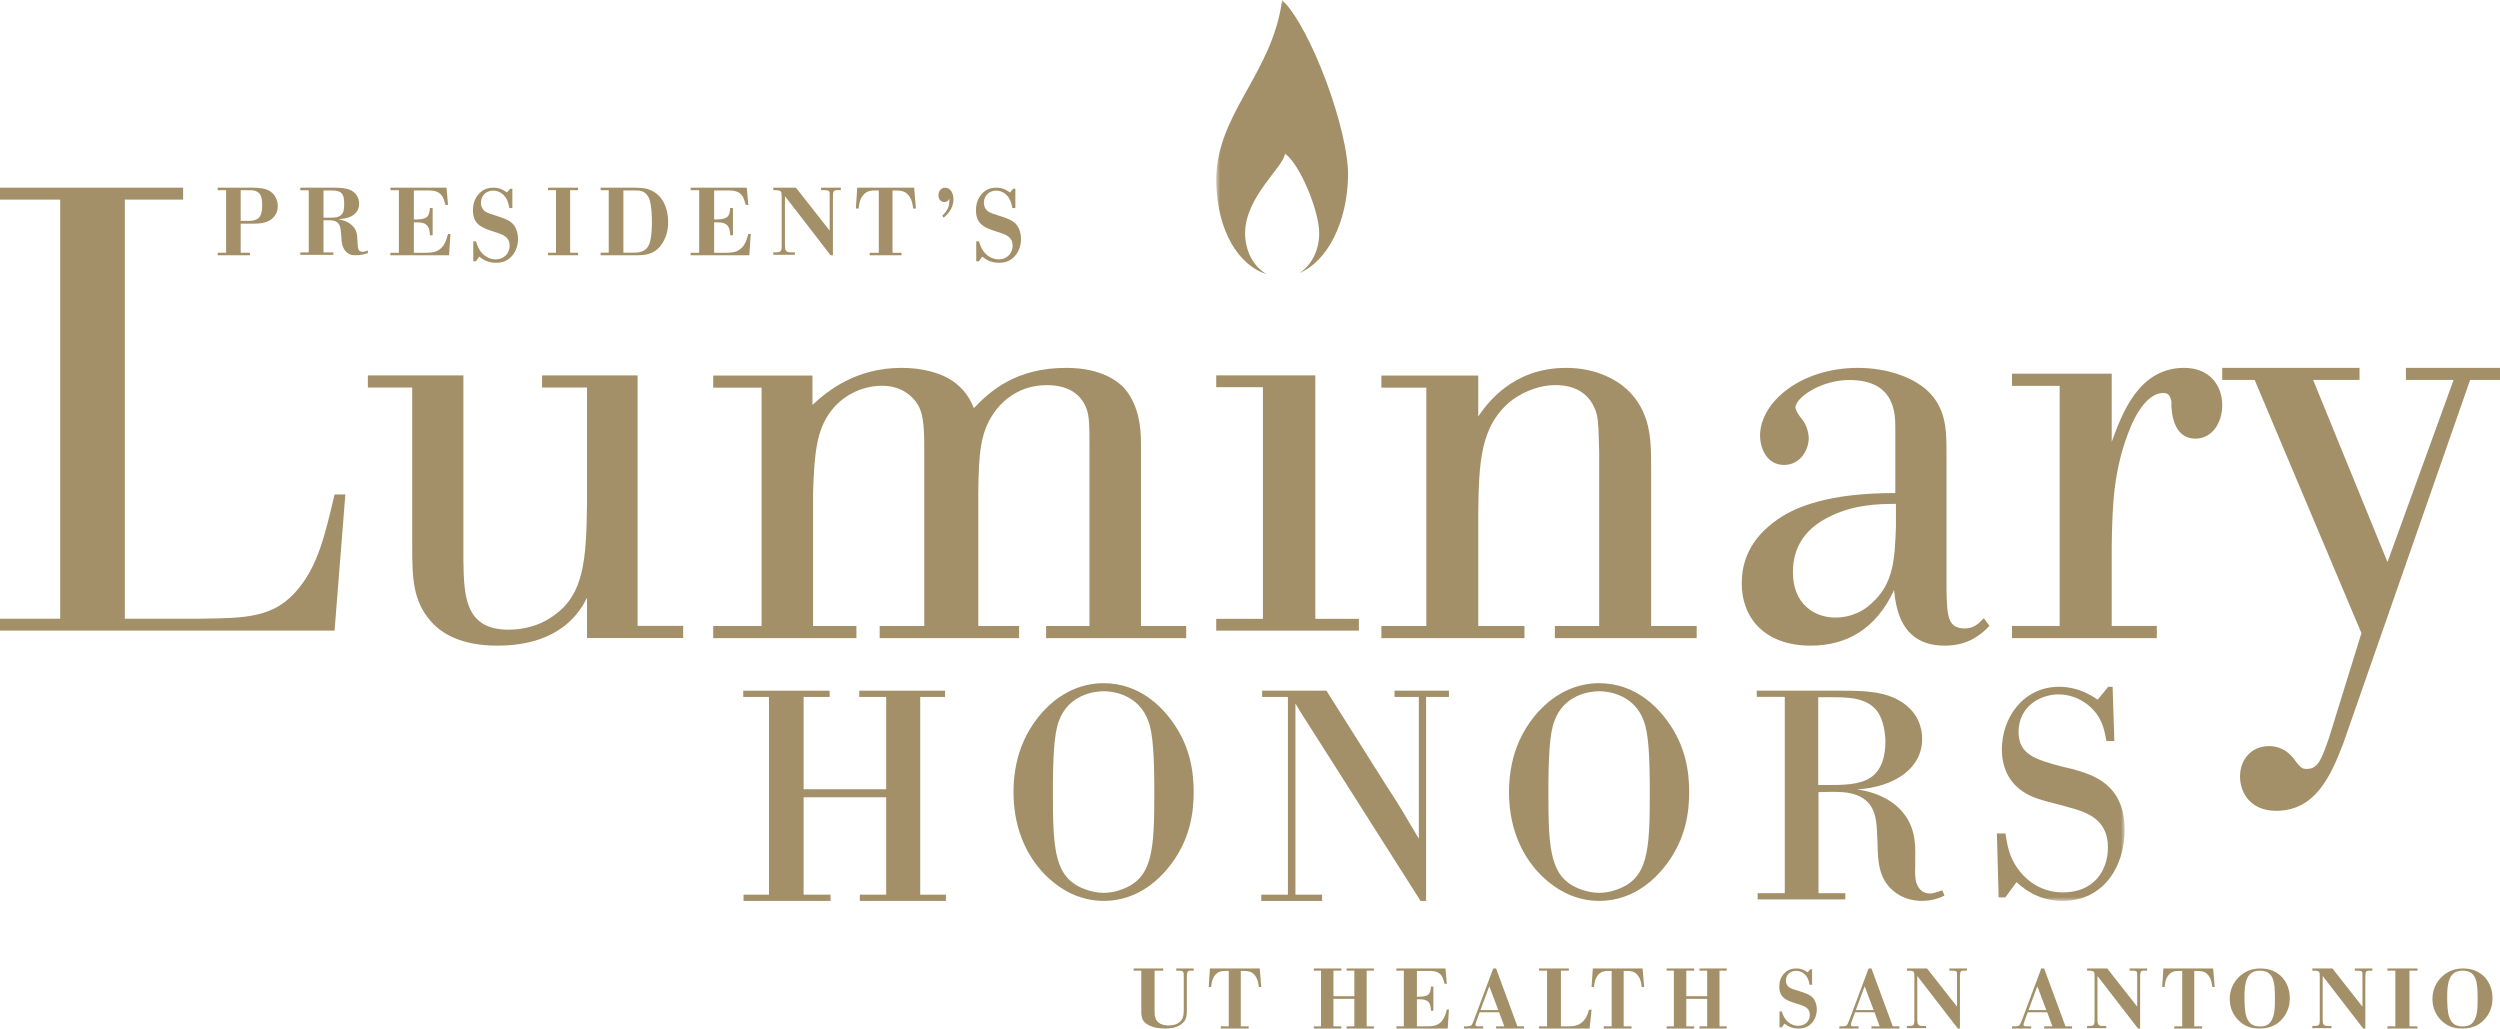 

<svg width="333px" height="137px" viewBox="0 0 333 137" version="1.1" xmlns="http://www.w3.org/2000/svg" xmlns:xlink="http://www.w3.org/1999/xlink">
    <defs>
        <polygon id="path-u7puqmx3wr-1" points="0 0 121 0 121 120 0 120"></polygon>
    </defs>
    <g id="Symbols" stroke="none" stroke-width="1" fill="none" fill-rule="evenodd">
        <g id="Luminary_Logo">
            <path d="M46,65.865 L44.565,84 L0,84 L0,82.412 L8.018,82.412 L8.018,26.588 L0,26.588 L0,25 L24.393,25 L24.393,26.588 L16.627,26.588 L16.627,82.412 L26.503,82.412 C32.833,82.328 36.547,82.328 39.754,78.401 C42.371,75.226 43.3,71.213 44.565,65.865 L46,65.865" id="Fill-1" fill="#A39068"></path>
            <path d="M72.204,50 L84.928,50 L84.928,83.362 L91,83.362 L91,84.979 L78.193,84.979 L78.193,79.618 C77.361,81.235 74.865,86 66.215,86 C61.309,86 58.731,84.299 57.401,82.767 C54.988,80.043 54.905,76.979 54.905,72.723 L54.905,51.617 L49,51.617 L49,50 L61.725,50 L61.725,74.767 C61.809,79.278 61.891,83.872 67.712,83.872 C69.377,83.872 71.705,83.532 73.867,81.915 C77.777,79.107 78.109,74.596 78.193,66.851 L78.193,51.617 L72.204,51.617 L72.204,50" id="Fill-2" fill="#A39068"></path>
            <path d="M95,51.638 L95,50.021 L108.219,50.021 L108.219,53.935 C110.311,51.978 114.076,49 120.1,49 C122.694,49 125.454,49.595 127.295,51.041 C128.884,52.318 129.387,53.595 129.721,54.362 C131.981,51.978 135.411,49 142.021,49 C146.79,49 149.132,50.872 150.053,52.063 C151.641,54.191 151.977,56.744 151.977,59.042 L151.977,83.383 L158,83.383 L158,85 L139.343,85 L139.343,83.383 L145.116,83.383 L145.116,59.723 C145.116,56.744 145.116,55.467 144.697,54.362 C143.861,52.233 141.936,51.298 139.427,51.298 C135.913,51.298 133.738,53.255 132.733,54.531 C130.475,57.425 130.39,60.489 130.308,65.595 L130.308,83.383 L135.746,83.383 L135.746,85 L117.172,85 L117.172,83.383 L123.112,83.383 L123.112,60.404 C123.112,57.511 123.112,55.383 122.275,53.935 C121.69,52.914 120.184,51.382 117.506,51.382 C114.661,51.382 112.151,52.83 110.729,54.702 C108.721,57.255 108.47,60.574 108.303,65.595 L108.303,83.383 L114.076,83.383 L114.076,85 L95,85 L95,83.383 L101.442,83.383 L101.442,51.638 L95,51.638" id="Fill-3" fill="#A39068"></path>
            <polyline id="Fill-4" fill="#A39068" points="162 50 175.2 50 175.2 82.428 181 82.428 181 84 162 84 162 82.428 168.221 82.428 168.221 51.572 162 51.572 162 50"></polyline>
            <path d="M203.06,85 L184,85 L184,83.383 L189.988,83.383 L189.988,51.638 L184,51.638 L184,50.021 L196.904,50.021 L196.904,55.467 C198.084,53.765 201.458,49 208.626,49 C212.59,49 215.71,50.616 217.397,52.573 C220.012,55.553 219.927,59.212 219.927,62.276 L219.927,83.383 L226,83.383 L226,85 L207.108,85 L207.108,83.383 L213.011,83.383 L213.011,60.318 C212.927,57.34 212.927,56.234 212.674,55.127 C211.578,51.297 208.035,51.297 207.108,51.297 C205.337,51.297 203.228,51.978 201.458,53.255 C197.156,56.574 196.987,61.595 196.904,68.319 L196.904,83.383 L203.06,83.383 L203.06,85" id="Fill-5" fill="#A39068"></path>
            <path d="M252.54,67.117 C250.184,67.117 247.153,67.202 244.038,68.649 C239.745,70.605 238.818,73.667 238.818,76.218 C238.818,80.471 241.681,82.258 244.46,82.258 C246.816,82.258 248.499,81.152 249.257,80.386 C252.288,77.749 252.372,74.347 252.54,70.18 L252.54,67.117 Z M259.275,78.685 C259.36,82.088 259.443,83.704 261.717,83.704 C262.98,83.704 263.568,83.023 264.242,82.342 L265,83.364 C263.316,85.149 261.464,86 259.023,86 C253.13,86 252.54,80.897 252.288,78.6 C249.931,83.704 246.058,86 241.176,86 C234.946,86 232,82.173 232,77.749 C232,75.538 232.59,72.391 236.125,69.669 C238.987,67.372 243.87,65.671 252.456,65.671 L252.456,57.081 C252.456,55.123 252.456,50.616 246.311,50.616 C242.523,50.616 239.155,52.997 239.155,54.273 C239.155,54.613 239.576,55.294 239.998,55.804 C240.671,56.57 240.923,57.761 240.923,58.356 C240.923,59.887 239.828,61.929 237.64,61.929 C235.283,61.929 234.441,59.632 234.441,58.016 C234.441,53.592 239.828,49 247.489,49 C251.362,49 255.235,50.276 257.255,52.572 C259.36,54.954 259.275,57.846 259.275,60.908 L259.275,78.685 L259.275,78.685 Z" id="Fill-6" fill="#A39068"></path>
            <path d="M268,49.771 L281.281,49.771 L281.281,58.856 C282.634,55.171 284.833,49 290.924,49 C294.307,49 296,51.314 296,53.971 C296,56.543 294.478,58.428 292.447,58.428 C290.248,58.428 289.401,56.543 289.232,54.229 L289.232,53.457 C289.063,52.771 288.894,52.342 288.132,52.342 C287.541,52.342 285.679,52.6 283.903,56.628 C281.451,62.372 281.365,67.515 281.281,72.829 L281.281,83.371 L287.287,83.371 L287.287,85 L268,85 L268,83.371 L274.346,83.371 L274.346,51.4 L268,51.4 L268,49.771" id="Fill-7" fill="#A39068"></path>
            <path d="M333,50.606 L329.021,50.606 L312.088,99.125 C310.478,103.266 308.447,108 303.198,108 C299.641,108 298.371,105.465 298.371,103.436 C298.371,101.239 299.811,99.379 302.265,99.379 C303.536,99.379 304.637,99.97 305.399,100.9 C306.415,102.253 306.584,102.421 307.261,102.421 C308.785,102.421 309.208,101.153 310.224,98.279 L314.543,84.332 L300.318,50.606 L296,50.606 L296,49 L314.289,49 L314.289,50.606 L308.108,50.606 L318.014,74.866 L326.82,50.606 L320.469,50.606 L320.469,49 L333,49 L333,50.606" id="Fill-8" fill="#A39068"></path>
            <path d="M32.06,25.331 L32.06,29.423 L33.269,29.423 C33.493,29.423 34.03,29.36 34.398,29.091 C34.595,28.952 34.925,28.492 34.925,27.397 C34.925,26.695 34.858,26.185 34.61,25.854 C34.229,25.356 33.649,25.331 33.23,25.331 L32.06,25.331 Z M32.06,29.793 L32.06,33.668 L33.297,33.668 L33.297,34 L29,34 L29,33.668 L30.115,33.668 L30.115,25.331 L29,25.331 L29,25 L33.794,25 C34.518,25.025 35.372,25.038 36.08,25.548 C36.685,25.994 37,26.72 37,27.448 C37,27.766 36.962,28.633 36.093,29.245 C35.41,29.73 34.544,29.793 33.846,29.793 L32.06,29.793 L32.06,29.793 Z" id="Fill-9" fill="#A39068"></path>
            <path d="M43.089,25.367 L43.089,28.993 L44.216,28.993 C44.6,28.98 45.251,28.967 45.607,28.435 C45.714,28.295 45.846,28.017 45.846,27.116 C45.846,25.76 45.475,25.392 44.204,25.367 L43.089,25.367 Z M40,25 L44.64,25 C45.369,25.025 46.125,25.038 46.734,25.342 C47.463,25.709 47.835,26.369 47.835,27.154 C47.835,28.017 47.277,28.828 46.006,29.081 C45.699,29.145 45.381,29.171 45.077,29.195 C45.395,29.272 45.727,29.348 46.019,29.462 C46.298,29.576 46.548,29.728 46.774,29.918 C47.463,30.501 47.582,31.034 47.623,32.2 C47.649,33.024 47.675,33.543 48.286,33.543 C48.552,33.543 48.83,33.429 49,33.354 L49,33.721 C48.446,33.886 47.994,34 47.371,34 C46.999,34 46.47,33.975 46.006,33.429 C45.555,32.91 45.487,32.2 45.475,31.68 C45.461,31.326 45.436,31.072 45.381,30.641 C45.263,29.551 44.68,29.335 43.791,29.335 L43.089,29.335 L43.089,33.62 L44.402,33.62 L44.402,33.949 L40,33.949 L40,33.62 L41.127,33.62 L41.127,25.342 L40,25.342 L40,25 L40,25 Z" id="Fill-10" fill="#A39068"></path>
            <path d="M55.124,29.614 L55.124,33.669 L56.62,33.669 C57.172,33.656 57.723,33.656 58.21,33.426 C59.206,32.967 59.476,31.897 59.677,31.157 L60,31.157 L59.811,34 L52,34 L52,33.669 L53.131,33.669 L53.131,25.331 L52,25.331 L52,25 L59.476,25 L59.677,27.294 L59.34,27.294 C59.164,26.72 59.086,26.44 58.936,26.185 C58.478,25.433 57.723,25.394 57.16,25.369 L55.124,25.369 L55.124,29.232 L55.475,29.232 C56.984,29.194 57.172,28.811 57.267,27.702 L57.629,27.702 L57.629,31.336 L57.267,31.336 C57.239,30.927 57.212,30.494 56.997,30.175 C56.646,29.653 56.08,29.627 55.488,29.614 L55.124,29.614" id="Fill-11" fill="#A39068"></path>
            <path d="M68.247,27.717 L67.845,27.717 C67.757,27.255 67.669,26.78 67.332,26.277 C66.829,25.57 66.164,25.393 65.686,25.393 C64.658,25.393 64.055,26.155 64.055,27.037 C64.055,27.473 64.256,27.88 64.583,28.138 C64.834,28.343 65.55,28.573 66.252,28.79 C67.017,29.035 67.833,29.32 68.284,29.797 C68.599,30.122 69,30.802 69,31.849 C69,32.609 68.762,33.37 68.311,33.955 C67.657,34.783 66.88,35 66.063,35 C64.958,35 64.368,34.58 63.828,34.185 L63.403,34.797 L63.039,34.797 L63.039,32.147 L63.403,32.147 C63.54,32.581 63.703,33.126 64.131,33.629 C64.619,34.213 65.323,34.552 66.025,34.552 C67.129,34.552 67.884,33.737 67.884,32.731 C67.884,31.576 66.993,31.264 66.238,31.006 L65.686,30.829 C64.28,30.367 63,29.933 63,28.043 C63,27.214 63.2,26.466 63.779,25.829 C64.356,25.19 64.996,25 65.737,25 C66.616,25 67.092,25.339 67.532,25.638 L67.96,25.136 L68.247,25.136 L68.247,27.717" id="Fill-12" fill="#A39068"></path>
            <polyline id="Fill-13" fill="#A39068" points="75.942 25.331 75.942 33.668 77 33.668 77 34 73 34 73 33.668 74.06 33.668 74.06 25.331 73 25.331 73 25 77 25 77 25.331 75.942 25.331"></polyline>
            <path d="M83.037,25.369 L83.037,33.655 L84.475,33.655 C85.529,33.655 86.402,33.337 86.664,31.858 C86.798,31.106 86.836,30.342 86.836,29.576 C86.836,29.079 86.81,28.646 86.798,28.34 C86.692,26.835 86.48,26.44 86.348,26.21 C85.886,25.42 85.253,25.369 84.685,25.369 L83.037,25.369 Z M80,33.655 L81.083,33.655 L81.083,25.331 L80,25.331 L80,25 L84.685,25 C85.557,25.025 86.386,25.051 87.285,25.675 C88.551,26.568 89,28.11 89,29.627 C89,30.239 88.92,31.106 88.42,32.062 C87.416,33.975 85.886,34 84.726,34 L80,34 L80,33.655 L80,33.655 Z" id="Fill-14" fill="#A39068"></path>
            <path d="M95.124,29.614 L95.124,33.669 L96.62,33.669 C97.172,33.656 97.723,33.656 98.21,33.426 C99.206,32.967 99.476,31.897 99.677,31.157 L100,31.157 L99.811,34 L92,34 L92,33.669 L93.131,33.669 L93.131,25.331 L92,25.331 L92,25 L99.476,25 L99.677,27.294 L99.34,27.294 C99.164,26.72 99.086,26.44 98.936,26.185 C98.478,25.433 97.723,25.394 97.16,25.369 L95.124,25.369 L95.124,29.232 L95.475,29.232 C96.984,29.194 97.172,28.811 97.267,27.702 L97.629,27.702 L97.629,31.336 L97.267,31.336 C97.239,30.927 97.212,30.494 96.997,30.175 C96.646,29.653 96.08,29.627 95.488,29.614 L95.124,29.614" id="Fill-15" fill="#A39068"></path>
            <path d="M106.019,25 L110.513,30.721 L110.513,26.026 C110.526,25.456 110.498,25.329 109.775,25.329 L109.364,25.329 L109.364,25 L112,25 L112,25.329 L111.58,25.329 C111,25.303 110.959,25.494 110.946,26.316 L110.946,34 L110.631,34 L104.555,26.126 L104.555,32.798 C104.568,33.367 104.702,33.582 105.201,33.607 L105.873,33.607 L105.873,33.937 L103,33.937 L103,33.607 L103.474,33.607 C104.043,33.582 104.107,33.379 104.12,32.822 L104.12,26.126 C104.107,25.57 104.107,25.367 103.461,25.342 L103,25.329 L103,25 L106.019,25" id="Fill-16" fill="#A39068"></path>
            <path d="M120.083,33.669 L120.083,34 L115.842,34 L115.842,33.669 L117.054,33.669 L117.054,25.369 C116.102,25.345 115.558,25.369 115.039,25.917 C114.507,26.504 114.421,27.243 114.371,27.779 L114,27.779 L114.185,25 L121.764,25 L122,27.779 L121.629,27.779 C121.579,27.307 121.505,26.671 121.071,26.084 C120.554,25.395 119.984,25.357 118.885,25.369 L118.885,33.669 L120.083,33.669" id="Fill-17" fill="#A39068"></path>
            <path d="M125.513,28.734 C126.444,27.816 126.444,27.296 126.466,26.475 C126.361,26.643 126.184,26.91 125.785,26.91 C125.324,26.91 125,26.534 125,26.015 C125,25.472 125.334,25 125.88,25 C126.539,25 127,25.628 127,26.559 C127,27.888 126.026,28.722 125.69,29 L125.513,28.734" id="Fill-18" fill="#A39068"></path>
            <path d="M135.245,27.717 L134.844,27.717 C134.757,27.255 134.669,26.78 134.329,26.277 C133.826,25.57 133.162,25.393 132.686,25.393 C131.656,25.393 131.052,26.155 131.052,27.037 C131.052,27.473 131.255,27.88 131.58,28.138 C131.832,28.343 132.547,28.573 133.25,28.79 C134.017,29.035 134.832,29.32 135.284,29.797 C135.597,30.122 136,30.802 136,31.849 C136,32.609 135.76,33.37 135.309,33.955 C134.656,34.783 133.878,35 133.062,35 C131.958,35 131.367,34.58 130.827,34.185 L130.4,34.797 L130.036,34.797 L130.036,32.147 L130.4,32.147 C130.539,32.581 130.701,33.126 131.128,33.629 C131.618,34.213 132.322,34.552 133.023,34.552 C134.129,34.552 134.882,33.737 134.882,32.731 C134.882,31.576 133.99,31.264 133.238,31.006 L132.686,30.829 C131.279,30.367 130,29.933 130,28.043 C130,27.214 130.199,26.466 130.776,25.829 C131.355,25.19 131.995,25 132.735,25 C133.614,25 134.09,25.339 134.53,25.638 L134.957,25.136 L135.245,25.136 L135.245,27.717" id="Fill-19" fill="#A39068"></path>
            <polyline id="Fill-20" fill="#A39068" points="118.038 106.198 107.041 106.198 107.041 119.168 110.629 119.168 110.629 120 99.04 120 99.04 119.168 102.429 119.168 102.429 92.832 99 92.832 99 92 110.509 92 110.509 92.832 107.041 92.832 107.041 105.128 118.038 105.128 118.038 92.832 114.451 92.832 114.451 92 125.882 92 125.882 92.832 122.571 92.832 122.571 119.168 126 119.168 126 120 114.53 120 114.53 119.168 118.038 119.168 118.038 106.198"></polyline>
            <path d="M147.019,118.927 C147.802,118.927 148.624,118.768 149.369,118.49 C153.518,117.02 153.753,113.365 153.753,105.619 C153.753,100.891 153.597,97.753 152.97,96.085 C151.717,92.549 148.311,92.072 147.019,92.072 C145.688,92.072 142.281,92.549 141.029,96.085 C140.403,97.753 140.245,100.891 140.245,105.619 C140.245,113.365 140.481,117.02 144.631,118.49 C145.414,118.768 146.196,118.927 147.019,118.927 M135.743,100.336 C137.074,95.966 141.108,91 147.019,91 C151.756,91 154.692,94.138 155.985,95.886 C158.529,99.263 159,102.759 159,105.5 C159,108.241 158.529,111.736 155.985,115.113 C154.732,116.782 151.795,120 147.019,120 C145.962,120 144.944,119.84 143.966,119.524 C140.285,118.41 135,113.921 135,105.5 C135,103.752 135.234,102.003 135.743,100.336" id="Fill-21" fill="#A39068"></path>
            <path d="M189.953,92.832 L189.953,120 L189.219,120 L174.906,97.473 C174.097,96.203 173.132,94.736 172.552,93.705 L172.552,119.168 L176.102,119.168 L176.102,120 L168,120 L168,119.168 L171.549,119.168 L171.549,92.832 L168.115,92.832 L168.115,92 L176.681,92 L184.667,104.652 C185.4,105.762 186.133,106.912 186.827,108.063 C187.136,108.578 188.641,111.155 188.988,111.711 L188.988,92.832 L185.747,92.832 L185.747,92 L193,92 L193,92.832 L189.953,92.832" id="Fill-22" fill="#A39068"></path>
            <path d="M213.019,118.927 C213.802,118.927 214.624,118.768 215.369,118.49 C219.519,117.02 219.753,113.365 219.753,105.619 C219.753,100.891 219.597,97.753 218.971,96.085 C217.717,92.549 214.311,92.072 213.019,92.072 C211.688,92.072 208.282,92.549 207.03,96.085 C206.403,97.753 206.245,100.891 206.245,105.619 C206.245,113.365 206.482,117.02 210.631,118.49 C211.415,118.768 212.197,118.927 213.019,118.927 M201.744,100.336 C203.075,95.966 207.108,91 213.019,91 C217.756,91 220.693,94.138 221.985,95.886 C224.529,99.263 225,102.759 225,105.5 C225,108.241 224.529,111.736 221.985,115.113 C220.732,116.782 217.795,120 213.019,120 C211.962,120 210.945,119.84 209.966,119.524 C206.285,118.41 201,113.921 201,105.5 C201,103.752 201.235,102.003 201.744,100.336" id="Fill-23" fill="#A39068"></path>
            <path d="M242.186,92.866 L242.186,104.563 L243.631,104.563 C245.355,104.563 247.764,104.563 249.209,103.539 C250.694,102.514 251.135,100.624 251.135,98.813 C251.135,97.631 250.854,95.86 250.092,94.796 C248.647,92.827 245.999,92.866 243.55,92.866 L242.186,92.866 Z M259,119.291 C257.877,119.882 256.712,120 255.991,120 C254.747,120 253.302,119.645 252.139,118.621 C250.212,116.967 250.132,114.604 250.092,112.438 L250.011,110.705 C249.931,109.131 249.771,106.886 247.402,105.941 C246.24,105.469 244.955,105.429 242.226,105.507 L242.226,118.976 L245.798,118.976 L245.798,119.803 L234.119,119.803 L234.119,118.976 L237.732,118.976 L237.732,92.827 L234,92.827 L234,92 L245.115,92 C248.286,92 251.256,92.04 253.582,93.693 C255.388,94.993 256.031,96.766 256.031,98.419 C256.031,102.397 252.299,104.839 247.363,105.153 C250.292,105.547 251.937,106.767 252.58,107.318 C255.189,109.564 255.147,112.4 255.108,114.25 L255.108,115.353 C255.067,116.376 255.108,116.967 255.228,117.48 C255.429,118.227 255.991,119.015 257.034,119.015 C257.395,119.015 257.877,118.897 258.719,118.582 L259,119.291 L259,119.291 Z" id="Fill-24" fill="#A39068"></path>
            <g id="Group-28" transform="translate(162, 0)">
                <mask id="mask-u7puqmx3wr-2" fill="white">
                    <use xlink:href="#path-u7puqmx3wr-1"></use>
                </mask>
                <g id="Clip-26"></g>
                <path d="M119.4,91.479 L119.634,98.707 L118.58,98.707 C118.268,97.065 117.995,95.581 116.395,94.136 C115.186,93.041 113.664,92.494 112.22,92.494 C109.761,92.494 106.873,94.096 106.873,97.496 C106.873,100.543 109.215,101.168 112.492,102.067 L113.975,102.418 C116.629,103.161 121,104.333 121,110.545 C121,115.467 118.151,120 112.766,120 C110.346,120 108.356,119.14 106.599,117.499 L105.116,119.53 L104.219,119.53 L103.985,111.014 L105.116,111.014 C105.389,112.655 105.623,114.139 106.795,115.741 C107.38,116.562 109.254,118.866 112.805,118.866 C116.747,118.866 118.776,116.132 118.776,112.85 C118.776,108.904 115.575,108.083 113.429,107.498 L111.868,107.067 C110.073,106.638 108.551,106.208 107.38,105.388 C105.545,104.137 104.648,102.145 104.648,99.8 C104.648,95.699 107.419,91.479 112.298,91.479 C114.756,91.479 116.551,92.612 117.41,93.198 L118.814,91.479 L119.4,91.479" id="Fill-25" fill="#A39068" mask="url(#mask-u7puqmx3wr-2)"></path>
                <path d="M8.781,-0.001 C7.438,10.06 -0.272,15.313 0.007,24.492 C0.198,30.772 2.929,35.329 6.74,36.528 C5.033,35.583 3.846,33.492 3.846,31.062 C3.846,26.218 9.019,22.21 9.157,20.466 C11.192,21.901 13.72,28.139 13.72,31.062 C13.72,33.367 12.652,35.366 11.086,36.373 C14.781,34.832 17.438,29.662 17.562,23.518 C17.686,17.35 12.543,3.556 8.781,-0.001" id="Fill-27" fill="#A39068" mask="url(#mask-u7puqmx3wr-2)"></path>
            </g>
            <path d="M159,129 L159,129.289 L158.684,129.289 C158.114,129.31 158.102,129.4 158.089,130.253 L158.089,134.137 C158.102,135.235 158.102,135.867 157.325,136.445 C156.621,136.966 155.698,137 155.237,137 C154.544,137 153.646,136.911 152.967,136.534 C152.007,136 152.007,135.369 152.021,134.326 L152.021,129.289 L151,129.289 L151,129 L154.945,129 L154.945,129.289 L153.792,129.289 L153.792,134.504 C153.792,135.003 153.792,135.369 153.926,135.669 C154.18,136.312 154.86,136.59 155.625,136.59 C156.231,136.59 156.839,136.456 157.239,136.034 C157.677,135.58 157.677,135.08 157.677,134.015 L157.677,130.098 C157.677,129.444 157.652,129.322 157.143,129.3 L156.67,129.289 L156.67,129 L159,129" id="Fill-29" fill="#A39068"></path>
            <path d="M166.322,136.705 L166.322,137 L162.612,137 L162.612,136.705 L163.672,136.705 L163.672,129.328 C162.839,129.306 162.363,129.328 161.908,129.816 C161.444,130.337 161.367,130.994 161.324,131.469 L161,131.469 L161.162,129 L167.794,129 L168,131.469 L167.675,131.469 C167.632,131.05 167.567,130.484 167.188,129.963 C166.734,129.351 166.236,129.316 165.273,129.328 L165.273,136.705 L166.322,136.705" id="Fill-30" fill="#A39068"></path>
            <polyline id="Fill-31" fill="#A39068" points="182.039 129.295 182.039 136.706 183 136.706 183 137 179.369 137 179.369 136.706 180.396 136.706 180.396 133.046 177.615 133.046 177.615 136.706 178.665 136.706 178.665 137 175 137 175 136.706 175.96 136.706 175.96 129.295 175 129.295 175 129 178.665 129 178.665 129.295 177.615 129.295 177.615 132.694 180.396 132.694 180.396 129.295 179.369 129.295 179.369 129 183 129 183 129.295 182.039 129.295"></polyline>
            <path d="M188.734,133.102 L188.734,136.705 L190.043,136.705 C190.525,136.694 191.009,136.694 191.433,136.49 C192.304,136.082 192.54,135.13 192.717,134.472 L193,134.472 L192.834,137 L186,137 L186,136.705 L186.99,136.705 L186.99,129.295 L186,129.295 L186,129 L192.54,129 L192.717,131.04 L192.422,131.04 C192.269,130.53 192.198,130.28 192.069,130.054 C191.668,129.385 191.009,129.351 190.513,129.328 L188.734,129.328 L188.734,132.762 L189.04,132.762 C190.36,132.728 190.525,132.388 190.608,131.402 L190.925,131.402 L190.925,134.632 L190.608,134.632 C190.583,134.269 190.561,133.884 190.372,133.601 C190.065,133.136 189.571,133.113 189.053,133.102 L188.734,133.102" id="Fill-32" fill="#A39068"></path>
            <path d="M197.198,134.541 L199.57,134.541 L198.373,131.368 L197.198,134.541 Z M199.279,129 L202.118,136.705 L203,136.705 L203,137 L199.279,137 L199.279,136.705 L200.373,136.705 L199.686,134.836 L197.092,134.836 L196.639,136.082 C196.581,136.252 196.534,136.388 196.534,136.501 C196.534,136.705 196.721,136.705 196.988,136.705 L197.558,136.705 L197.558,137 L195,137 L195,136.705 L195.511,136.705 C196.011,136.66 196.023,136.614 196.314,135.912 L198.896,129 L199.279,129 L199.279,129 Z" id="Fill-33" fill="#A39068"></path>
            <path d="M207.916,129.295 L207.916,136.706 L208.921,136.706 C209.637,136.694 210.392,136.66 211.044,135.833 C211.435,135.346 211.534,134.926 211.647,134.496 L212,134.496 L211.735,137 L205,137 L205,136.706 L206.069,136.706 L206.069,129.295 L205,129.295 L205,129 L208.971,129 L208.971,129.295 L207.916,129.295" id="Fill-34" fill="#A39068"></path>
            <path d="M217.322,136.705 L217.322,137 L213.612,137 L213.612,136.705 L214.672,136.705 L214.672,129.328 C213.839,129.306 213.363,129.328 212.909,129.816 C212.444,130.337 212.367,130.994 212.324,131.469 L212,131.469 L212.162,129 L218.794,129 L219,131.469 L218.675,131.469 C218.632,131.05 218.567,130.484 218.188,129.963 C217.734,129.351 217.237,129.316 216.274,129.328 L216.274,136.705 L217.322,136.705" id="Fill-35" fill="#A39068"></path>
            <polyline id="Fill-36" fill="#A39068" points="229.039 129.295 229.039 136.706 230 136.706 230 137 226.368 137 226.368 136.706 227.396 136.706 227.396 133.046 224.615 133.046 224.615 136.706 225.665 136.706 225.665 137 222 137 222 136.706 222.96 136.706 222.96 129.295 222 129.295 222 129 225.665 129 225.665 129.295 224.615 129.295 224.615 132.694 227.396 132.694 227.396 129.295 226.368 129.295 226.368 129 230 129 230 129.295 229.039 129.295"></polyline>
            <path d="M241.372,131.174 L241.038,131.174 C240.964,130.804 240.892,130.424 240.609,130.022 C240.19,129.456 239.636,129.315 239.239,129.315 C238.38,129.315 237.878,129.924 237.878,130.63 C237.878,130.978 238.046,131.304 238.318,131.511 C238.528,131.674 239.124,131.859 239.709,132.033 C240.347,132.228 241.027,132.457 241.404,132.836 C241.666,133.098 242,133.641 242,134.478 C242,135.087 241.801,135.696 241.425,136.163 C240.881,136.826 240.232,137 239.552,137 C238.632,137 238.14,136.663 237.691,136.347 L237.335,136.837 L237.032,136.837 L237.032,134.718 L237.335,134.718 C237.449,135.065 237.586,135.5 237.941,135.902 C238.349,136.369 238.935,136.641 239.52,136.641 C240.441,136.641 241.069,135.989 241.069,135.185 C241.069,134.261 240.327,134.011 239.699,133.804 L239.239,133.663 C238.067,133.293 237,132.946 237,131.435 C237,130.772 237.167,130.174 237.649,129.662 C238.13,129.152 238.663,129 239.28,129 C240.013,129 240.41,129.272 240.776,129.511 L241.132,129.109 L241.372,129.109 L241.372,131.174" id="Fill-37" fill="#A39068"></path>
            <path d="M247.198,134.541 L249.57,134.541 L248.372,131.368 L247.198,134.541 Z M249.278,129 L252.117,136.705 L253,136.705 L253,137 L249.278,137 L249.278,136.705 L250.372,136.705 L249.686,134.836 L247.092,134.836 L246.639,136.082 C246.58,136.252 246.534,136.388 246.534,136.501 C246.534,136.705 246.721,136.705 246.988,136.705 L247.558,136.705 L247.558,137 L245,137 L245,136.705 L245.511,136.705 C246.011,136.66 246.023,136.614 246.313,135.912 L248.895,129 L249.278,129 L249.278,129 Z" id="Fill-38" fill="#A39068"></path>
            <path d="M256.682,129 L260.677,134.086 L260.677,129.911 C260.689,129.405 260.665,129.293 260.02,129.293 L259.658,129.293 L259.658,129 L262,129 L262,129.293 L261.625,129.293 C261.11,129.27 261.076,129.438 261.063,130.171 L261.063,137 L260.782,137 L255.382,130.002 L255.382,135.931 C255.395,136.437 255.512,136.629 255.957,136.651 L256.553,136.651 L256.553,136.944 L254,136.944 L254,136.651 L254.421,136.651 C254.926,136.629 254.984,136.448 254.995,135.953 L254.995,130.002 C254.984,129.506 254.984,129.326 254.41,129.304 L254,129.293 L254,129 L256.682,129" id="Fill-39" fill="#A39068"></path>
            <path d="M270.198,134.541 L272.57,134.541 L271.373,131.368 L270.198,134.541 Z M272.279,129 L275.118,136.705 L276,136.705 L276,137 L272.279,137 L272.279,136.705 L273.373,136.705 L272.686,134.836 L270.092,134.836 L269.639,136.082 C269.581,136.252 269.534,136.388 269.534,136.501 C269.534,136.705 269.721,136.705 269.988,136.705 L270.558,136.705 L270.558,137 L268,137 L268,136.705 L268.511,136.705 C269.011,136.66 269.023,136.614 269.314,135.912 L271.896,129 L272.279,129 L272.279,129 Z" id="Fill-40" fill="#A39068"></path>
            <path d="M280.682,129 L284.677,134.086 L284.677,129.911 C284.688,129.405 284.665,129.293 284.02,129.293 L283.658,129.293 L283.658,129 L286,129 L286,129.293 L285.624,129.293 C285.11,129.27 285.075,129.438 285.063,130.171 L285.063,137 L284.782,137 L279.382,130.002 L279.382,135.931 C279.395,136.437 279.512,136.629 279.957,136.651 L280.554,136.651 L280.554,136.944 L278,136.944 L278,136.651 L278.421,136.651 C278.926,136.629 278.985,136.448 278.995,135.953 L278.995,130.002 C278.985,129.506 278.985,129.326 278.41,129.304 L278,129.293 L278,129 L280.682,129" id="Fill-41" fill="#A39068"></path>
            <path d="M293.322,136.705 L293.322,137 L289.612,137 L289.612,136.705 L290.672,136.705 L290.672,129.328 C289.839,129.306 289.363,129.328 288.908,129.816 C288.444,130.337 288.367,130.994 288.324,131.469 L288,131.469 L288.162,129 L294.794,129 L295,131.469 L294.675,131.469 C294.632,131.05 294.567,130.484 294.188,129.963 C293.734,129.351 293.236,129.316 292.274,129.328 L292.274,136.705 L293.322,136.705" id="Fill-42" fill="#A39068"></path>
            <path d="M301,129.294 C299.14,129.294 298.966,131.065 298.966,132.805 C298.966,133.739 299.012,134.87 299.231,135.457 C299.601,136.522 300.306,136.717 301.058,136.717 C301.682,136.717 302.398,136.598 302.791,135.413 C302.964,134.891 303.022,134.326 303.022,132.957 C303.022,130.728 302.837,129.294 301,129.294 M304.028,135.685 C303.138,136.717 302.052,137 300.954,137 C299.914,137 298.942,136.74 298.076,135.815 C297.533,135.228 297,134.337 297,133.077 C297,131.902 297.451,130.783 298.422,129.957 C299.186,129.294 300.064,129 301.104,129 C303.52,129 305,130.75 305,132.968 C305,133.511 304.93,134.63 304.028,135.685" id="Fill-43" fill="#A39068"></path>
            <path d="M310.682,129 L314.677,134.086 L314.677,129.911 C314.688,129.405 314.665,129.293 314.02,129.293 L313.658,129.293 L313.658,129 L316,129 L316,129.293 L315.624,129.293 C315.11,129.27 315.075,129.438 315.063,130.171 L315.063,137 L314.782,137 L309.382,130.002 L309.382,135.931 C309.395,136.437 309.512,136.629 309.957,136.651 L310.553,136.651 L310.553,136.944 L308,136.944 L308,136.651 L308.421,136.651 C308.926,136.629 308.985,136.448 308.995,135.953 L308.995,130.002 C308.985,129.506 308.985,129.326 308.41,129.304 L308,129.293 L308,129 L310.682,129" id="Fill-44" fill="#A39068"></path>
            <polyline id="Fill-45" fill="#A39068" points="320.94 129.295 320.94 136.706 322 136.706 322 137 318 137 318 136.706 319.06 136.706 319.06 129.295 318 129.295 318 129 322 129 322 129.295 320.94 129.295"></polyline>
            <path d="M328,129.294 C326.14,129.294 325.966,131.065 325.966,132.805 C325.966,133.739 326.012,134.87 326.231,135.457 C326.601,136.522 327.306,136.717 328.058,136.717 C328.682,136.717 329.398,136.598 329.792,135.413 C329.964,134.891 330.022,134.326 330.022,132.957 C330.022,130.728 329.837,129.294 328,129.294 M331.029,135.685 C330.138,136.717 329.052,137 327.954,137 C326.913,137 325.942,136.74 325.075,135.815 C324.532,135.228 324,134.337 324,133.077 C324,131.902 324.451,130.783 325.422,129.957 C326.186,129.294 327.064,129 328.104,129 C330.52,129 332,130.75 332,132.968 C332,133.511 331.93,134.63 331.029,135.685" id="Fill-46" fill="#A39068"></path>
        </g>
    </g>
</svg>
